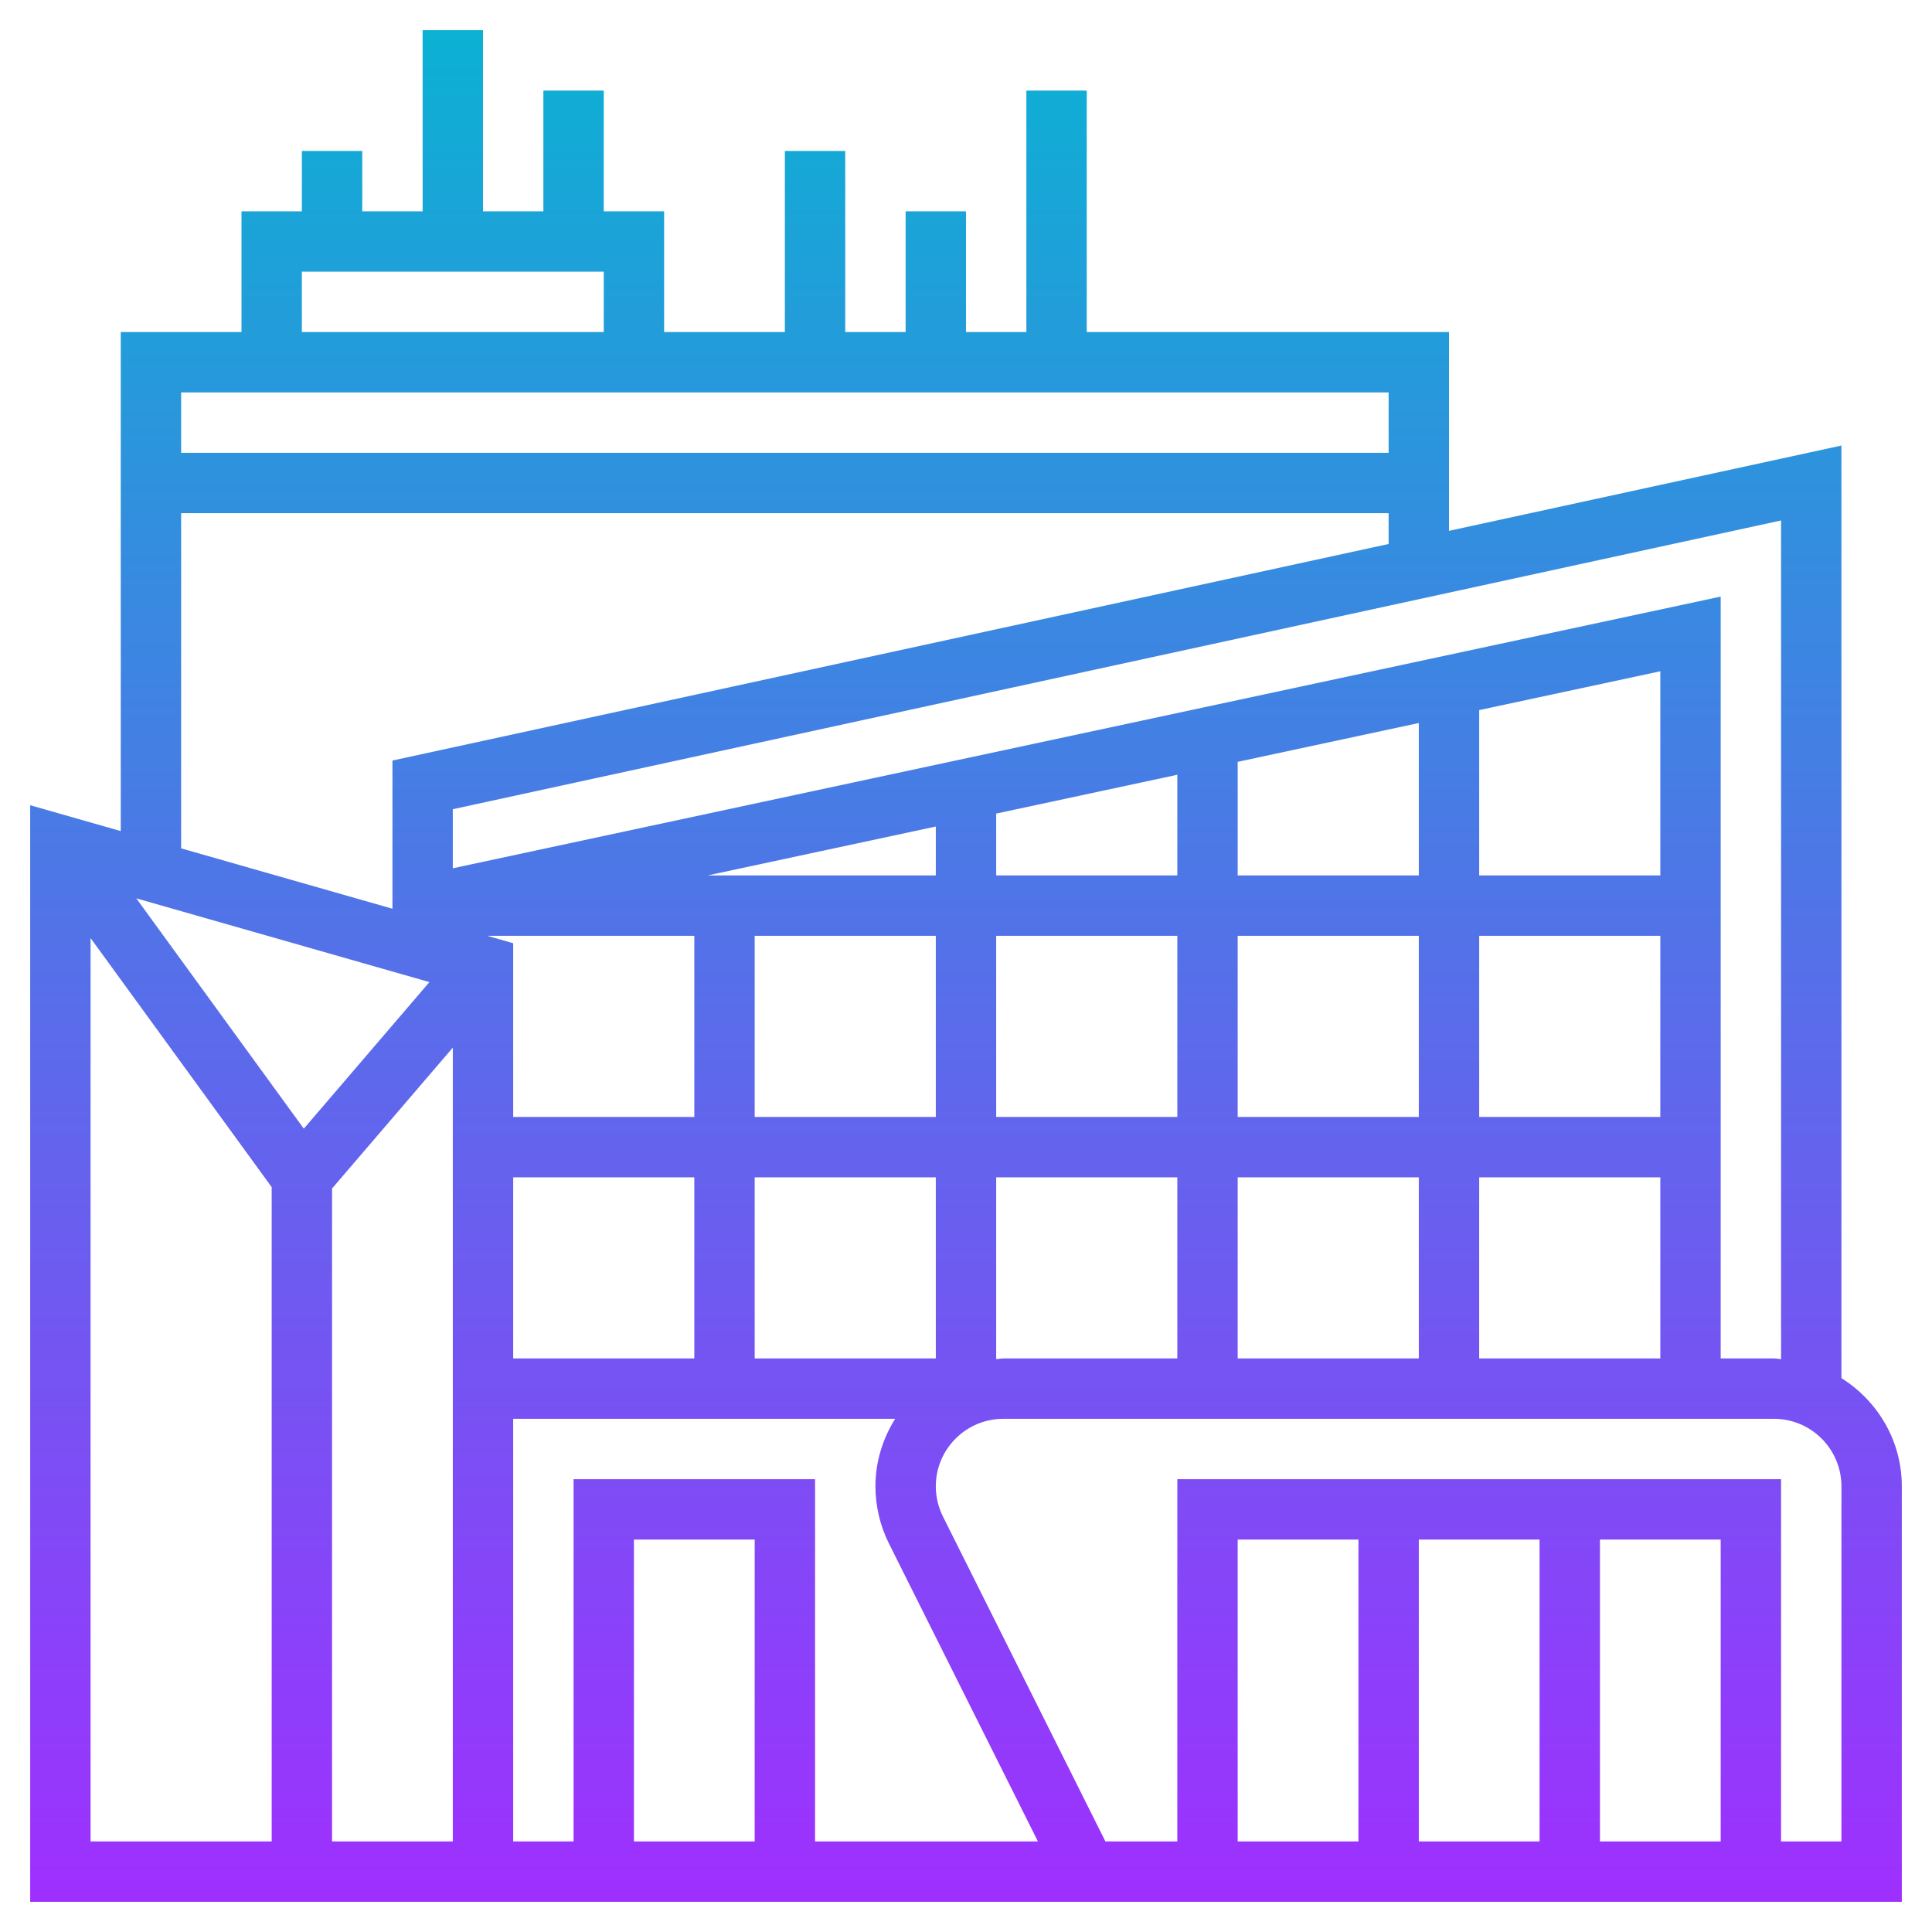 <svg id="Layer_5" enable-background="new 0 0 64 64" height="512" viewBox="0 0 64 64" width="512" xmlns="http://www.w3.org/2000/svg" xmlns:xlink="http://www.w3.org/1999/xlink"><linearGradient id="SVGID_1_" gradientUnits="userSpaceOnUse" x1="32" x2="32" y1="63" y2="1"><stop offset="0" stop-color="#9f2fff"/><stop offset="1" stop-color="#0bb1d3"/></linearGradient><path d="m61 45.653v-30.894l-13 2.826v-6.585h-12v-8h-2v8h-2v-4h-2v4h-2v-6h-2v6h-4v-4h-2v-4h-2v4h-2v-6h-2v6h-2v-2h-2v2h-2v4h-4v16.531l-3-.857v36.326h62v-13.764c0-1.513-.804-2.833-2-3.583zm-2-.629c-.08-.005-.155-.024-.236-.024h-1.764v-25.237l-42 9v-1.957l44-9.565zm-48.936-7.635-5.549-7.63 9.71 2.774zm12.936-6.389v6h-6v-5.754l-.86-.246zm2 0h6v6h-6zm8 0h6v6h-6zm8 0h6v6h-6zm8 0h6v6h-6zm6-2h-6v-5.477l6-1.286zm-8 0h-6v-3.763l6-1.286zm-8 0h-6v-2.049l6-1.286zm-8 0h-7.56l7.56-1.62zm-14 10h6v6h-6zm8 0h6v6h-6zm8 6v-6h6v6h-5.764c-.081 0-.156.019-.236.024zm8-6h6v6h-6zm8 0h6v6h-6zm-39-30h10v2h-10zm36 4v2h-40v-2zm-40 4h40v1.02l-33 7.174v4.909l-7-2zm-3 14.075 6 8.25v21.675h-6zm8 29.925v-21.63l4-4.666v26.296zm14 0h-4v-10h4zm2 0v-12h-8v12h-2v-14h12.653c-.407.651-.653 1.413-.653 2.236 0 .654.155 1.31.447 1.895l4.935 9.869zm30 0h-4v-10h4zm-6 0h-4v-10h4zm-6 0h-4v-10h4zm16 0h-2v-12h-20v12h-2.382l-5.382-10.764c-.155-.309-.236-.655-.236-1 0-1.233 1.003-2.236 2.236-2.236h25.528c1.233 0 2.236 1.003 2.236 2.236z" fill="url(#SVGID_1_)"/></svg>